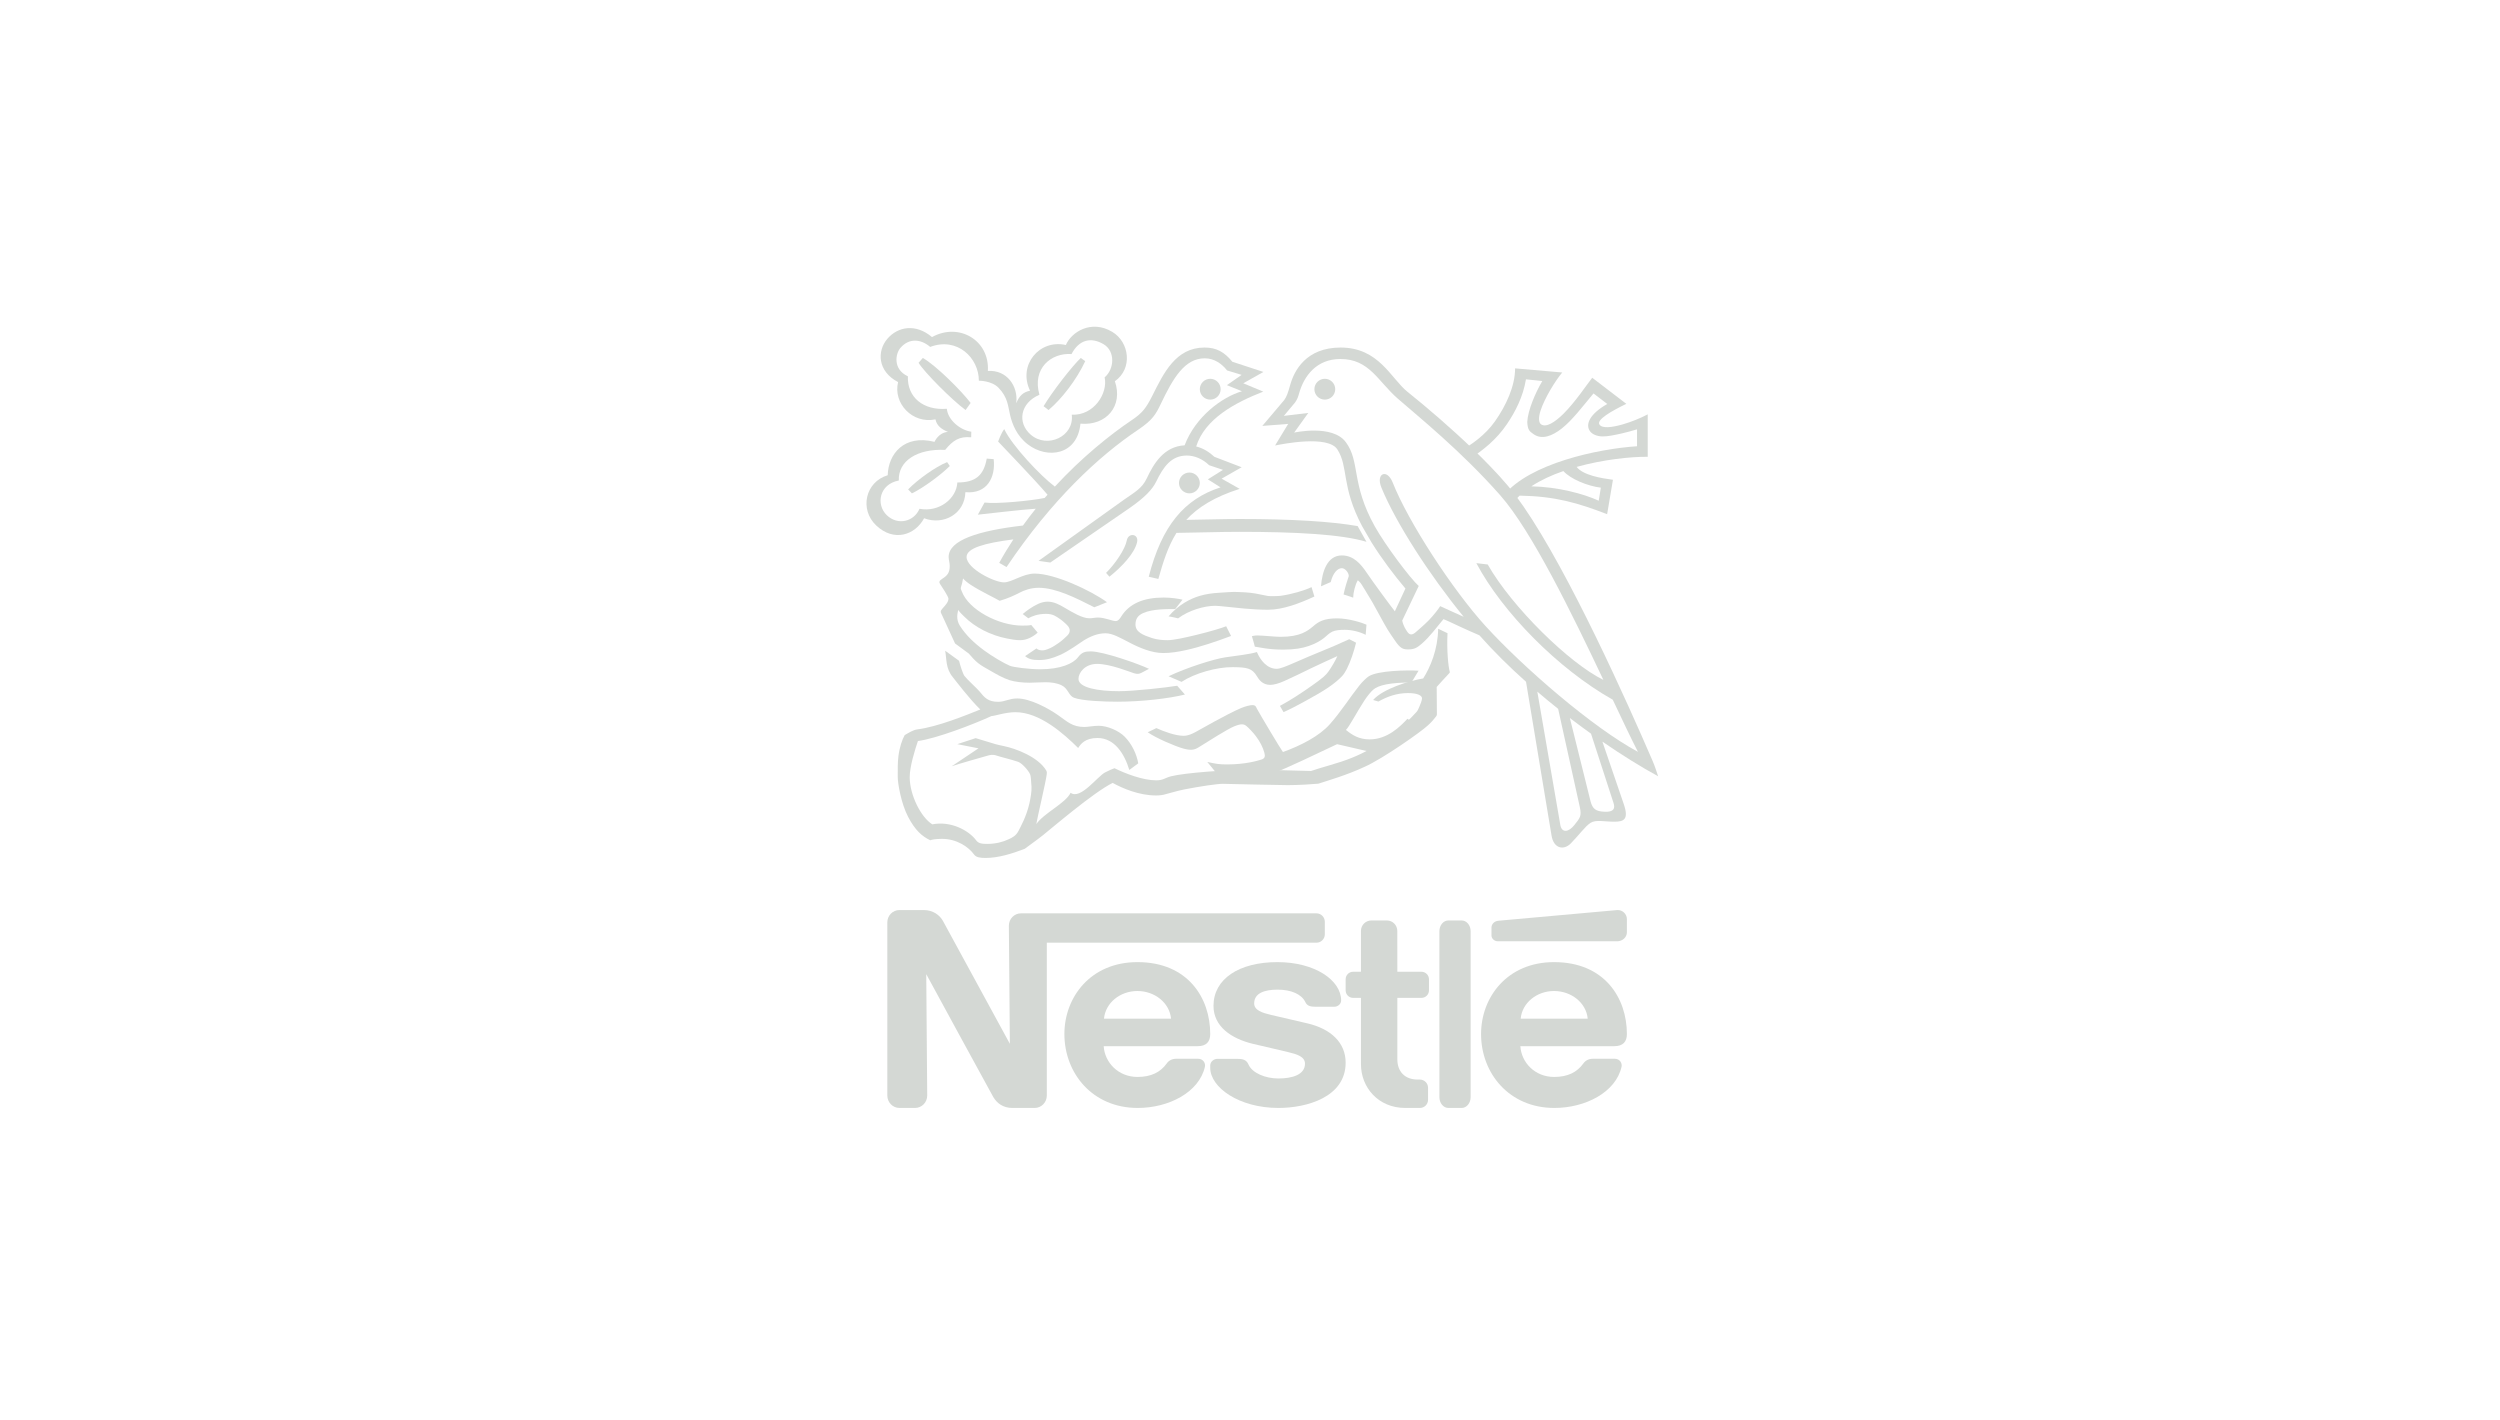 <?xml version="1.0" encoding="UTF-8"?>
<svg width="176px" height="100px" viewBox="0 0 176 100" version="1.1" xmlns="http://www.w3.org/2000/svg" xmlns:xlink="http://www.w3.org/1999/xlink">
    <!-- Generator: Sketch 56 (81588) - https://sketch.com -->
    <title>Logo / Nestle / 1440</title>
    <desc>Created with Sketch.</desc>
    <g id="Logo-/-Nestle-/-1440" stroke="none" stroke-width="1" fill="none" fill-rule="evenodd">
        <g id="Logo-/-Nestle">
            <rect id="Rectangle-Copy-12" fill-opacity="0.1" fill="#D8D8D8" opacity="0" x="0" y="0" width="176" height="100"></rect>
            <g id="Group-26" transform="translate(61, 23)" fill="#D4D8D4">
                <path d="M32.267,5.133 C32.674,5.133 33,4.805 33,4.399 C33,3.997 32.674,3.667 32.267,3.667 C31.862,3.667 31.533,3.997 31.533,4.399 C31.533,4.805 31.862,5.133 32.267,5.133" id="Fill-1"></path>
                <path d="M24.201,5.133 C24.603,5.133 24.933,4.808 24.933,4.4 C24.933,3.995 24.603,3.667 24.201,3.667 C23.797,3.667 23.467,3.995 23.467,4.4 C23.467,4.808 23.797,5.133 24.201,5.133" id="Fill-3"></path>
                <path d="M17.103,17.6 L16.867,17.332 C17.522,16.684 18.215,15.65 18.326,15.043 C18.432,14.478 19.195,14.568 19.048,15.183 C18.863,15.969 17.962,16.916 17.103,17.6" id="Fill-4"></path>
                <path d="M12.176,4.791 C10.805,5.378 10.602,6.769 11.565,7.603 C12.725,8.606 14.638,7.732 14.452,6.194 C16.01,6.272 17.012,4.683 16.766,3.567 C17.457,2.98 17.526,1.728 16.697,1.235 C15.808,0.709 14.966,0.909 14.435,1.926 C13.009,1.822 11.646,2.932 12.176,4.791 L11.515,4.505 C10.645,2.704 12.17,0.866 14.037,1.288 C14.412,0.396 15.808,-0.532 17.308,0.366 C18.508,1.085 18.764,2.94 17.487,3.84 C18.088,5.574 16.89,6.989 15.064,6.825 C14.848,9.053 12.725,9.34 11.355,8.282 C10.582,7.686 10.261,6.859 10.113,6.232 C9.957,5.574 9.956,4.982 9.298,4.3 C8.801,3.788 7.912,3.803 7.912,3.803 C7.912,2.188 6.385,0.706 4.485,1.423 C3.811,0.848 2.982,0.795 2.383,1.5 C2.038,1.914 1.847,2.993 2.915,3.492 C2.859,4.966 3.996,5.909 5.658,5.778 C5.725,6.558 6.602,7.289 7.38,7.392 L7.371,7.786 C6.541,7.707 6.093,7.996 5.539,8.673 C3.588,8.58 2.218,9.44 2.276,10.828 C0.905,11.084 0.647,12.508 1.425,13.264 C2.205,14.019 3.345,13.722 3.733,12.819 C5.12,13.081 6.339,12.099 6.397,10.967 C7.689,10.967 8.255,10.462 8.467,9.285 L8.955,9.324 C9.098,10.591 8.505,11.793 6.963,11.649 C6.924,13.163 5.44,14.007 4.057,13.486 C3.41,14.683 1.928,15.167 0.687,13.994 C-0.513,12.862 -0.077,10.925 1.495,10.456 C1.531,8.972 2.638,7.566 4.789,8.106 C4.789,8.106 5.064,7.448 5.737,7.405 C5.288,7.223 4.949,6.978 4.857,6.523 C3.236,6.864 1.857,5.386 2.226,3.899 C0.764,3.137 0.739,1.707 1.467,0.855 C2.22,-0.028 3.484,-0.225 4.612,0.73 C6.519,-0.32 8.677,0.963 8.546,3.114 C9.881,3.029 10.694,4.181 10.544,5.386 C10.763,4.857 11.023,4.612 11.515,4.505 L12.176,4.791 Z" id="Fill-5"></path>
                <path d="M15.088,2.2 L15.4,2.426 C14.796,3.728 13.73,5.105 12.816,5.867 L12.467,5.597 C13.115,4.523 14.503,2.747 15.088,2.2" id="Fill-6"></path>
                <path d="M5.678,9.533 L5.867,9.807 C5.172,10.496 3.884,11.413 3.199,11.733 L2.933,11.454 C3.596,10.767 4.86,9.862 5.678,9.533" id="Fill-7"></path>
                <path d="M7.333,5.368 L6.976,5.867 C6.008,5.15 4.098,3.235 3.667,2.542 L3.967,2.2 C4.892,2.722 6.699,4.532 7.333,5.368" id="Fill-8"></path>
                <path d="M5.539,22.811 C5.654,23.394 5.557,24.043 6.081,24.677 C6.262,24.899 7.281,26.249 8.015,26.948 C7.015,27.349 5.016,28.167 3.576,28.35 C3.289,28.387 2.964,28.591 2.692,28.751 C2.512,29.061 2.326,29.615 2.248,30.241 C2.191,30.692 2.201,31.191 2.201,31.7 C2.201,32.147 2.435,33.556 2.931,34.506 C3.427,35.452 3.908,35.878 4.491,36.155 C4.608,36.104 4.864,36.063 5.265,36.057 C6.351,36.033 7.203,36.64 7.577,37.161 C7.721,37.362 8.009,37.4 8.387,37.4 C9.265,37.4 10.228,37.109 11.144,36.754 C11.341,36.591 11.894,36.222 12.434,35.79 C12.977,35.361 15.996,32.77 17.332,32.117 C18.036,32.504 19.189,33.001 20.386,33.001 C20.454,33.001 20.685,33.001 20.926,32.947 C21.3,32.859 21.777,32.696 22.38,32.575 C23.457,32.363 24.719,32.176 25.088,32.181 C26.076,32.2 28.979,32.274 29.668,32.274 C30.39,32.274 31.419,32.21 31.813,32.171 C32.418,31.97 33.773,31.589 35.069,30.984 C36.365,30.406 39.088,28.491 39.534,28.058 C39.751,27.862 39.945,27.646 40.087,27.455 C40.139,27.383 40.158,27.354 40.158,27.293 C40.158,27.232 40.143,25.362 40.143,25.362 C40.143,25.362 40.797,24.631 41.043,24.378 C41.068,24.353 41.068,24.324 41.065,24.298 C40.955,23.924 40.844,22.755 40.905,21.578 L40.247,21.267 C40.223,22.736 39.691,23.984 39.192,24.763 C38.213,24.92 36.341,25.505 35.668,26.28 L36.04,26.388 C36.67,26.033 37.35,25.792 38.123,25.792 C38.805,25.792 39.111,25.969 39.111,26.164 C39.111,26.301 38.981,26.63 38.929,26.736 C38.87,26.852 38.834,27 38.716,27.128 C37.794,28.14 36.747,29.004 35.476,29.72 C34.614,30.207 33.804,30.536 32.534,30.897 C32.154,31.004 31.635,31.162 31.296,31.278 C30.817,31.264 28.32,31.191 26.865,31.191 C25.405,31.191 22.399,31.405 21.443,31.65 C21.01,31.759 20.902,31.936 20.398,31.936 C19.457,31.936 18.22,31.457 17.461,31.083 C17.353,31.114 17.078,31.236 16.805,31.375 C16.265,31.646 15.068,33.326 14.371,32.813 C14.015,33.551 12.479,34.249 11.957,35.016 C12.013,34.615 12.633,32.024 12.691,31.504 C12.702,31.411 12.71,31.337 12.653,31.24 C12.091,30.295 10.526,29.693 9.643,29.518 C9.383,29.468 9.255,29.429 9.082,29.388 L7.687,28.965 L6.394,29.388 L7.886,29.682 L5.994,30.949 C6.322,30.819 8.361,30.247 8.511,30.203 C8.68,30.151 8.901,30.102 9.145,30.189 C9.423,30.287 10.211,30.47 10.678,30.633 C10.951,30.73 11.404,31.24 11.52,31.513 C11.569,31.626 11.585,31.867 11.618,32.393 C11.635,32.726 11.55,33.186 11.473,33.547 C11.262,34.488 10.838,35.223 10.709,35.485 C10.524,35.846 10.267,35.965 10.015,36.081 C9.603,36.279 9.1,36.404 8.539,36.411 C8.154,36.413 7.897,36.39 7.73,36.17 C7.214,35.465 5.938,34.776 4.636,35.034 C3.835,34.544 3.043,32.967 3.043,31.71 C3.043,30.957 3.417,29.769 3.622,29.169 C4.923,28.995 7.53,27.993 8.794,27.413 C9.063,27.399 9.792,27.138 10.485,27.138 C12.192,27.138 13.879,28.643 14.904,29.66 C15.073,29.38 15.391,28.955 16.263,28.955 C17.466,28.955 18.158,30.065 18.504,31.205 L19.133,30.74 C19.022,30.091 18.686,29.377 18.177,28.862 C17.762,28.444 16.968,28.095 16.35,28.095 C15.973,28.095 15.589,28.179 15.343,28.179 C14.481,28.179 14.13,27.792 13.495,27.351 C12.807,26.87 11.53,26.172 10.617,26.172 C10.028,26.172 9.768,26.404 9.279,26.408 C8.568,26.411 8.306,26.112 7.962,25.68 C7.813,25.493 7.093,24.847 6.897,24.587 C6.786,24.436 6.588,23.824 6.519,23.52 L5.539,22.811 Z" id="Fill-9"></path>
                <path d="M7.204,23.012 C7.404,23.236 7.606,23.485 7.862,23.685 C8.107,23.881 8.419,24.044 8.713,24.214 C9.126,24.452 9.598,24.728 10.063,24.882 C10.469,25.007 10.999,25.063 11.497,25.063 C12.204,25.063 13.041,24.913 13.734,25.244 C14.199,25.464 14.23,25.97 14.599,26.118 C15.171,26.344 16.767,26.4 17.653,26.4 C19.403,26.4 21.3,26.172 22.418,25.896 L21.874,25.277 C21.097,25.405 18.823,25.66 17.78,25.66 C16.312,25.66 14.925,25.419 14.925,24.794 C14.925,24.362 15.376,23.738 16.238,23.738 C17.164,23.738 18.561,24.314 18.822,24.393 C19.079,24.47 19.182,24.447 19.345,24.373 L19.89,24.086 C19.172,23.742 16.668,22.858 15.796,22.858 C15.382,22.858 15.158,22.918 14.89,23.273 C14.557,23.715 13.664,24.117 12.237,24.117 C11.455,24.117 10.336,23.974 10.091,23.869 C9.661,23.69 8.82,23.185 8.283,22.79 C7.589,22.278 6.986,21.708 6.567,21.039 C6.438,20.832 6.388,20.608 6.39,20.4 C6.39,20.226 6.436,20.067 6.455,19.939 C6.578,20.114 6.713,20.241 6.884,20.409 C7.637,21.164 8.747,21.729 9.892,21.951 C10.216,22.015 10.505,22.069 10.827,22.069 C11.316,22.069 11.765,21.799 12.051,21.537 L11.601,21 C11.458,21.042 11.159,21.042 10.961,21.042 C9.301,21.042 7.197,19.932 6.713,18.64 C6.665,18.513 6.607,18.444 6.655,18.325 C6.701,18.208 6.763,17.955 6.799,17.724 C6.897,17.841 7.097,18.014 7.352,18.181 C7.968,18.59 9.143,19.15 9.375,19.297 C9.965,19.126 10.411,18.917 10.763,18.733 C11.108,18.548 11.58,18.38 12.127,18.38 C13.338,18.38 14.731,19.091 16.04,19.752 L16.933,19.395 C15.773,18.556 13.245,17.38 11.841,17.38 C11.014,17.38 10.233,17.999 9.679,17.999 C8.997,17.999 7.047,17.025 7.047,16.212 C7.047,15.586 8.31,15.232 10.341,14.973 C9.991,15.508 9.655,16.058 9.345,16.626 L9.861,16.92 C13.041,12.189 16.349,9.115 19.134,7.248 C20.142,6.568 20.371,6.169 20.726,5.423 C21.588,3.618 22.4,2.225 23.817,2.225 C24.477,2.225 25.016,2.605 25.385,3.078 L26.409,3.392 L25.374,4.114 L26.433,4.545 C25.048,4.943 23.161,6.327 22.397,8.35 C20.923,8.432 20.213,9.657 19.73,10.681 C19.407,11.374 18.889,11.649 18.136,12.174 L12.114,16.485 L12.942,16.603 L18.509,12.776 C19.604,12.016 20.125,11.454 20.391,10.916 C20.905,9.856 21.46,9.07 22.552,9.07 C23.088,9.07 23.662,9.303 24.123,9.751 L25.099,10.078 L24.033,10.746 L24.926,11.31 C22.373,12.132 20.792,14.008 19.872,17.602 L20.547,17.758 C20.884,16.567 21.222,15.478 21.822,14.515 C23.298,14.499 24.794,14.441 26.265,14.441 C30.187,14.441 33.445,14.612 35.2,15.144 L34.578,14.036 C32.7,13.711 29.972,13.538 26.265,13.538 C25.023,13.538 23.764,13.584 22.515,13.599 C23.321,12.722 24.484,11.985 26.273,11.416 L25.002,10.697 L26.412,9.894 L24.493,9.16 C24.158,8.849 23.739,8.564 23.211,8.43 C23.827,6.489 25.923,5.354 27.933,4.57 L26.526,3.983 L27.945,3.185 L25.758,2.468 C25.189,1.777 24.639,1.467 23.798,1.467 C21.77,1.467 20.918,3.273 20.115,4.876 C19.69,5.719 19.423,6.074 18.703,6.558 C17.146,7.604 15.158,9.206 13.262,11.257 C12.272,10.522 10.248,8.377 9.698,7.209 C9.482,7.483 9.268,8.084 9.268,8.084 C9.473,8.308 11.86,10.779 12.747,11.83 C12.68,11.904 12.611,11.985 12.544,12.056 C11.601,12.252 9.146,12.494 8.311,12.379 L7.842,13.233 C8.465,13.17 10.904,12.877 11.917,12.814 C11.61,13.197 11.306,13.591 11.016,13.997 C7.88,14.361 5.784,15.023 5.784,16.212 C5.784,16.409 5.861,16.629 5.861,16.843 C5.861,17.338 5.68,17.525 5.333,17.747 C5.108,17.89 5.093,17.991 5.19,18.129 C5.287,18.267 5.771,19.003 5.771,19.147 C5.771,19.389 5.541,19.625 5.352,19.838 C5.19,20.027 5.197,20.075 5.323,20.313 L6.235,22.299 L7.204,23.012 Z" id="Fill-10"></path>
                <path d="M45.981,11.892 C45.765,12.099 45.574,12.32 45.418,12.555 L44.877,11.856 C46.684,9.64 51.452,8.599 54.247,8.416 L54.247,7.225 C53.891,7.329 53.511,7.44 53.155,7.518 C52.652,7.629 52.193,7.731 51.803,7.725 C51.413,7.714 51.098,7.569 50.951,7.377 C50.573,6.886 50.922,6.137 52.153,5.44 L51.183,4.698 C50.432,5.593 49.698,6.577 48.947,7.167 C48.264,7.704 47.552,7.969 46.976,7.574 C46.664,7.36 46.548,7.261 46.519,6.705 C46.56,5.884 47.099,4.634 47.577,3.827 L46.428,3.704 C46.224,4.937 45.677,5.991 45.088,6.858 C44.357,7.941 43.411,8.699 42.439,9.321 L41.8,8.744 C42.586,8.317 43.568,7.624 44.242,6.668 C45.026,5.557 45.663,4.184 45.663,2.933 L48.983,3.223 C48.515,3.771 47.745,5.015 47.453,5.913 C47.304,6.378 47.309,6.746 47.494,6.875 C47.847,7.118 48.461,6.728 49.06,6.137 C49.904,5.304 50.73,4.045 51.093,3.594 L53.494,5.43 C52.424,5.949 51.392,6.547 51.598,6.882 C51.786,7.182 52.469,7.093 53.218,6.883 C53.833,6.706 54.482,6.446 55,6.17 L55,9.159 C53.841,9.145 51.882,9.344 49.994,9.87 C50.443,10.454 51.733,10.67 52.551,10.776 L52.142,13.2 C50.077,12.402 48.483,11.936 45.981,11.892 L46.806,11.238 C48.653,11.271 50.502,11.764 51.55,12.252 L51.699,11.332 C50.756,11.217 49.566,10.724 49.062,10.164 C48.242,10.446 47.464,10.802 46.806,11.238 L45.981,11.892 Z" id="Fill-11"></path>
                <path d="M37.198,20.036 L37.942,18.433 C37.163,17.512 36.283,16.353 35.542,15.164 L34.896,14.049 C33.406,11.231 33.947,9.881 33.151,8.641 C32.495,7.616 29.296,8.255 28.765,8.364 L29.689,6.842 L27.867,6.985 L29.412,5.16 C29.579,4.921 29.661,4.706 29.839,4.071 C30.11,3.108 30.944,1.467 33.379,1.467 C36.077,1.467 36.914,3.64 38.09,4.586 C39.427,5.656 41.182,7.16 42.742,8.662 L43.362,9.267 C44.161,10.08 44.976,10.914 45.729,11.922 L46.254,12.654 C49.503,17.379 53.545,26.404 55.329,30.536 C55.505,30.934 55.627,31.341 55.733,31.65 C54.518,30.986 53.184,30.158 51.809,29.211 L51.007,28.651 C50.512,28.297 50.013,27.928 49.518,27.548 L48.693,26.903 C48.198,26.511 47.709,26.102 47.227,25.693 L48.852,35.11 C48.973,35.666 49.45,35.572 49.832,35.086 C50.219,34.597 50.364,34.463 50.219,33.818 L48.693,26.903 L49.518,27.548 L50.977,33.42 C51.12,33.952 51.345,34.123 51.967,34.147 C52.592,34.174 52.724,33.934 52.592,33.529 L51.007,28.651 L51.809,29.211 L53.309,33.596 C53.693,34.715 53.309,34.848 52.63,34.848 C51.957,34.848 51.345,34.689 50.974,34.929 C50.603,35.165 50.139,35.813 49.583,36.378 C49.088,36.881 48.375,36.748 48.227,35.813 L46.432,24.996 C45.262,23.955 44.147,22.85 43.151,21.726 C42.713,21.542 42.218,21.315 41.783,21.116 L41.107,20.801 C40.866,20.689 40.688,20.61 40.619,20.589 C40.122,21.185 39.644,21.844 39.087,22.322 C38.791,22.575 38.59,22.718 38.153,22.718 C38.019,22.718 37.85,22.717 37.695,22.629 C37.529,22.533 37.373,22.348 37.198,22.085 C37.065,21.884 36.871,21.626 36.7,21.343 C36.346,20.753 35.962,20.006 35.618,19.402 C35.229,18.729 34.896,18.222 34.851,18.138 C34.781,18.009 34.591,17.85 34.591,17.85 C34.402,18.157 34.264,18.75 34.264,19.074 L33.588,18.85 C33.678,18.405 33.855,17.832 33.955,17.553 C33.955,17.316 33.691,17 33.468,17 C33.159,17 32.842,17.338 32.683,17.978 L31.998,18.275 C32.078,17.236 32.435,16.102 33.468,16.102 C34.304,16.102 34.821,16.732 35.22,17.326 C35.618,17.918 36.919,19.691 37.198,20.036 L37.715,20.689 C37.805,21.096 37.977,21.331 38.064,21.462 C38.241,21.74 38.441,21.72 38.708,21.47 C38.828,21.358 39.225,21.039 39.609,20.644 C39.939,20.299 40.262,19.881 40.39,19.673 C40.768,19.842 41.476,20.175 42.045,20.425 C39.604,17.434 37.268,13.801 36.253,11.331 C35.834,10.313 36.653,9.967 37.049,10.977 C38.123,13.707 41.265,18.534 43.573,21.064 C46.239,23.989 51.131,28.224 54.311,29.93 C53.849,29.034 53.241,27.747 52.538,26.26 C48.667,24.08 44.755,20.08 42.935,16.645 L43.735,16.74 C45.431,19.725 49.485,23.704 51.877,24.863 C49.687,20.241 46.84,14.386 44.617,11.869 C41.856,8.741 38.844,6.323 37.408,5.068 C35.989,3.828 35.404,2.274 33.362,2.274 C31.678,2.274 30.794,3.478 30.457,4.694 C30.387,4.93 30.347,5.081 30.177,5.329 L29.383,6.277 L31.103,6.071 L30.108,7.455 C30.108,7.455 32.804,6.853 33.746,8.128 C34.766,9.501 34.107,11.043 35.778,14.044 C36.51,15.36 38.285,17.728 38.878,18.253 L37.715,20.689 L37.198,20.036 Z" id="Fill-12"></path>
                <path d="M11.394,20.528 L11,20.228 C11.222,20.029 11.658,19.712 12.09,19.511 C12.312,19.407 12.564,19.356 12.747,19.356 C13.191,19.356 13.574,19.56 13.945,19.781 C14.531,20.124 15.191,20.528 15.698,20.528 C15.891,20.528 16.077,20.475 16.297,20.475 C16.795,20.475 17.279,20.723 17.552,20.723 C17.719,20.723 17.835,20.56 17.944,20.387 C18.221,19.948 18.6,19.627 19.089,19.403 C19.609,19.167 20.24,19.067 20.926,19.067 C21.465,19.067 21.979,19.153 22.248,19.217 C22.248,19.217 21.836,19.759 21.735,19.878 C21.192,19.878 20.156,19.862 19.489,20.154 C19.081,20.336 18.938,20.597 18.938,20.968 C18.938,21.505 19.483,21.714 20.094,21.917 C20.453,22.036 20.856,22.069 21.198,22.069 C21.614,22.069 22.418,21.894 23.212,21.7 C24.17,21.469 25.064,21.198 25.321,21.088 L25.667,21.772 C24.601,22.171 23.51,22.543 22.497,22.766 C21.926,22.895 21.381,22.974 20.894,22.974 C20.082,22.974 19.201,22.601 18.478,22.218 C17.864,21.903 17.321,21.583 16.832,21.583 C16.284,21.583 15.768,21.791 15.262,22.109 C15.011,22.268 14.261,22.834 13.595,23.123 C13.083,23.346 12.665,23.467 12.143,23.467 C11.683,23.467 11.408,23.398 11.167,23.19 L11.971,22.648 C12.074,22.765 12.26,22.786 12.376,22.786 C12.494,22.786 12.63,22.766 12.944,22.622 C13.126,22.543 13.387,22.363 13.541,22.257 C13.858,22.031 13.964,21.899 14.09,21.79 C14.334,21.577 14.421,21.3 14.112,20.995 C13.964,20.852 13.813,20.708 13.619,20.576 C13.341,20.392 13.14,20.216 12.636,20.216 C12.044,20.216 11.627,20.392 11.394,20.528" id="Fill-13"></path>
                <path d="M21.939,20.533 C21.939,20.533 21.44,20.409 21.267,20.395 C21.608,19.98 22.046,19.636 22.393,19.427 C23.075,19.013 23.791,18.785 24.87,18.728 C25.165,18.71 25.763,18.658 26.097,18.675 C26.4,18.684 26.909,18.702 27.378,18.782 C27.709,18.836 28.021,18.921 28.276,18.959 C28.433,18.978 28.977,18.969 29.169,18.944 C29.932,18.836 30.851,18.569 31.332,18.333 L31.533,18.995 C30.503,19.468 29.335,19.926 28.267,19.926 C27.726,19.926 27.146,19.889 26.608,19.843 C25.657,19.758 24.837,19.648 24.552,19.648 C23.786,19.648 22.677,19.969 21.939,20.533" id="Fill-14"></path>
                <path d="M22.181,25.003 L21.267,24.61 C22.533,24.003 24.466,23.394 25.26,23.276 C26.057,23.157 26.963,23.067 27.486,22.903 C27.726,23.474 28.199,24.084 28.877,24.084 C29.13,24.084 29.536,23.906 29.947,23.733 C30.406,23.542 30.871,23.333 31.109,23.231 C31.37,23.122 32.208,22.775 32.922,22.476 C33.195,22.36 33.945,22.024 33.987,22 L34.467,22.246 C34.323,22.842 34.083,23.572 33.815,24.096 C33.708,24.303 33.603,24.469 33.489,24.591 C33.281,24.815 32.944,25.108 32.507,25.403 C32.028,25.724 31.443,26.054 30.823,26.393 C30.34,26.654 29.853,26.92 29.361,27.133 L29.106,26.695 C29.865,26.29 30.637,25.775 31.314,25.3 C31.635,25.076 31.948,24.848 32.169,24.659 C32.332,24.515 32.436,24.399 32.518,24.282 C32.72,24.003 33.047,23.452 33.148,23.192 C32.865,23.323 31.795,23.8 31.314,24.039 C30.772,24.308 29.898,24.729 29.403,24.948 C29.018,25.12 28.672,25.215 28.425,25.215 C27.878,25.215 27.627,24.841 27.492,24.615 C27.147,24.03 26.775,23.98 25.798,23.967 C24.665,23.954 23.106,24.396 22.181,25.003" id="Fill-15"></path>
                <path d="M27.34,22.524 C27.34,22.524 27.202,21.984 27.133,21.788 C27.133,21.788 27.303,21.736 27.521,21.736 C27.886,21.736 28.776,21.833 29.148,21.833 C30.545,21.833 31.059,21.42 31.471,21.069 C31.816,20.778 32.179,20.533 33.128,20.533 C33.966,20.533 34.928,20.851 35.2,20.978 L35.143,21.692 C34.732,21.477 34.169,21.339 33.673,21.339 C33.324,21.339 33.015,21.364 32.795,21.468 C32.546,21.586 32.399,21.77 32.167,21.946 C31.919,22.135 31.583,22.322 31.141,22.476 C30.698,22.63 30.152,22.733 29.335,22.733 C28.26,22.733 27.676,22.567 27.34,22.524" id="Fill-16"></path>
                <path d="M19.8,28.551 L20.408,28.259 C20.961,28.509 21.763,28.8 22.323,28.8 C22.657,28.8 22.935,28.655 23.165,28.535 C23.343,28.443 25.362,27.276 26.366,26.85 C26.685,26.716 27.007,26.64 27.167,26.64 C27.406,26.64 27.42,26.766 27.488,26.895 C27.678,27.252 29.168,29.752 29.32,29.943 C30.585,29.486 31.879,28.823 32.628,27.977 C33.405,27.098 34.053,26.074 34.678,25.285 C34.918,24.978 35.216,24.704 35.363,24.61 C36.01,24.207 38.022,24.168 38.867,24.217 L38.365,25.049 C36.875,25.049 36.042,25.228 35.668,25.558 C35.508,25.704 35.27,25.984 35.042,26.333 C34.531,27.115 33.979,28.179 33.754,28.387 C34.191,28.743 34.667,29.053 35.424,29.053 C36.687,29.053 37.592,28.127 38.085,27.601 L38.508,27.899 C38.196,28.378 37.837,28.869 37.383,29.233 C36.873,29.64 36.235,29.902 35.858,30.021 C35.124,29.858 33.514,29.479 33.131,29.39 C31.735,30.053 29.464,31.137 28.702,31.408 C28.591,31.449 28.412,31.475 28.186,31.503 C27.583,31.54 26.745,31.537 25.98,31.527 C25.438,31.514 24.924,31.52 24.666,31.464 L23.993,30.64 C24.587,30.772 24.819,30.816 25.375,30.816 C26.686,30.816 27.532,30.557 27.811,30.471 C28.043,30.398 28.083,30.243 28.013,29.996 C27.903,29.598 27.71,29.22 27.411,28.823 C27.252,28.603 26.898,28.231 26.749,28.113 C26.571,27.969 26.393,27.932 25.896,28.131 C25.438,28.311 24.013,29.219 23.397,29.603 C23.095,29.793 22.858,29.847 22.313,29.7 C21.733,29.542 20.354,28.947 19.8,28.551" id="Fill-17"></path>
                <path d="M22.736,11.733 C23.136,11.733 23.467,11.402 23.467,11.005 C23.467,10.597 23.136,10.267 22.736,10.267 C22.333,10.267 22,10.597 22,11.005 C22,11.402 22.333,11.733 22.736,11.733" id="Fill-18"></path>
                <path d="M42.533,42.558 C42.533,42.138 42.25,41.8 41.899,41.8 L40.965,41.8 C40.616,41.8 40.333,42.138 40.333,42.558 L40.335,54.242 C40.335,54.662 40.616,55 40.966,55 L41.902,55 C42.25,55 42.533,54.657 42.533,54.241 L42.533,42.558 Z" id="Fill-19"></path>
                <path d="M44,42.305 L44,42.851 C44,43.084 44.205,43.267 44.457,43.267 L52.843,43.267 C53.224,43.267 53.533,42.984 53.533,42.636 L53.533,41.7 C53.533,41.352 53.222,41.038 52.843,41.069 C52.843,41.069 44.733,41.796 44.475,41.821 C44.173,41.856 44,42.076 44,42.305" id="Fill-20"></path>
                <path d="M37.934,55 C36.02,55 34.812,53.545 34.812,51.925 L34.811,47.25 L34.261,47.25 C33.969,47.25 33.733,47.016 33.733,46.72 L33.733,45.941 C33.733,45.645 33.969,45.411 34.261,45.411 L34.811,45.411 L34.811,42.535 C34.811,42.128 35.139,41.8 35.547,41.8 L36.635,41.8 C37.042,41.8 37.37,42.131 37.37,42.539 L37.373,45.411 L39.066,45.411 C39.36,45.411 39.6,45.648 39.6,45.941 L39.6,46.72 C39.6,47.016 39.361,47.25 39.071,47.25 L37.373,47.25 L37.373,51.575 C37.373,52.424 37.885,53.001 38.806,53.001 L38.958,53.001 C39.275,53.001 39.534,53.26 39.534,53.576 L39.534,54.427 C39.534,54.745 39.277,55 38.959,55 L37.934,55 Z" id="Fill-21"></path>
                <path d="M19.074,46.767 C20.289,46.767 21.336,47.595 21.442,48.714 L16.72,48.714 C16.828,47.596 17.856,46.767 19.074,46.767 L19.074,44.733 C15.781,44.733 13.933,47.198 13.933,49.796 C13.936,52.562 15.912,55 19.096,55 C21.272,55 23.419,53.904 23.826,52.099 C23.881,51.858 23.708,51.537 23.351,51.537 L21.794,51.537 C21.514,51.537 21.28,51.665 21.142,51.862 C20.698,52.483 20.045,52.817 19.079,52.817 C17.716,52.817 16.771,51.791 16.7,50.651 L23.319,50.651 C23.929,50.651 24.2,50.334 24.2,49.796 C24.2,47.263 22.635,44.733 19.074,44.733 L19.074,46.767 Z" id="Fill-22"></path>
                <path d="M48.404,46.767 C49.621,46.767 50.669,47.595 50.775,48.714 L46.055,48.714 C46.16,47.596 47.191,46.767 48.404,46.767 L48.404,44.733 C45.115,44.733 43.267,47.198 43.267,49.796 C43.267,52.562 45.247,55 48.426,55 C50.603,55 52.753,53.904 53.158,52.099 C53.211,51.858 53.041,51.537 52.684,51.537 L51.129,51.537 C50.843,51.537 50.613,51.665 50.473,51.862 C50.028,52.483 49.377,52.817 48.412,52.817 C47.046,52.817 46.104,51.791 46.033,50.651 L52.65,50.651 C53.263,50.651 53.533,50.334 53.533,49.796 C53.533,47.263 51.965,44.733 48.404,44.733 L48.404,46.767 Z" id="Fill-23"></path>
                <path d="M31.68,41.299 L10.876,41.299 C10.406,41.299 10.024,41.688 10.024,42.17 L10.094,50.483 C10.094,50.483 5.61,42.249 5.379,41.826 C5.159,41.43 4.686,41.067 4.035,41.067 L2.322,41.067 C1.85,41.067 1.467,41.453 1.467,41.938 L1.467,54.125 C1.467,54.606 1.85,55 2.322,55 L3.419,55 C3.894,55 4.276,54.606 4.276,54.125 L4.208,45.58 C4.208,45.58 8.732,53.901 8.925,54.228 C9.185,54.672 9.629,55 10.27,55 L11.841,55 C12.314,55 12.696,54.606 12.696,54.125 L12.696,43.366 L31.68,43.366 C32.004,43.366 32.267,43.101 32.267,42.775 L32.267,41.896 C32.267,41.566 32.004,41.299 31.68,41.299" id="Fill-24"></path>
                <path d="M28.937,46.671 C29.909,46.671 30.635,46.994 30.9,47.554 C31.024,47.821 31.269,47.875 31.604,47.875 L32.942,47.875 C33.161,47.875 33.416,47.701 33.416,47.434 C33.416,46.007 31.564,44.733 28.932,44.733 C26.217,44.733 24.43,45.921 24.43,47.812 C24.43,49.261 25.677,50.119 27.21,50.488 C27.911,50.656 29.102,50.924 29.683,51.068 C30.311,51.216 30.871,51.391 30.871,51.882 C30.871,52.659 29.977,52.925 29.001,52.925 C28.082,52.925 27.158,52.543 26.895,51.943 C26.743,51.591 26.475,51.542 26.071,51.542 L24.709,51.542 C24.47,51.542 24.2,51.725 24.2,52.014 L24.2,52.171 C24.2,53.551 26.219,55 29.003,55 C30.982,55 33.733,54.246 33.733,51.815 C33.733,50.408 32.708,49.436 31.038,49.044 C30.383,48.89 28.813,48.527 28.469,48.447 C27.864,48.303 27.294,48.124 27.294,47.64 C27.294,46.917 28.022,46.671 28.937,46.671" id="Fill-25"></path>
            </g>
        </g>
    </g>
</svg>